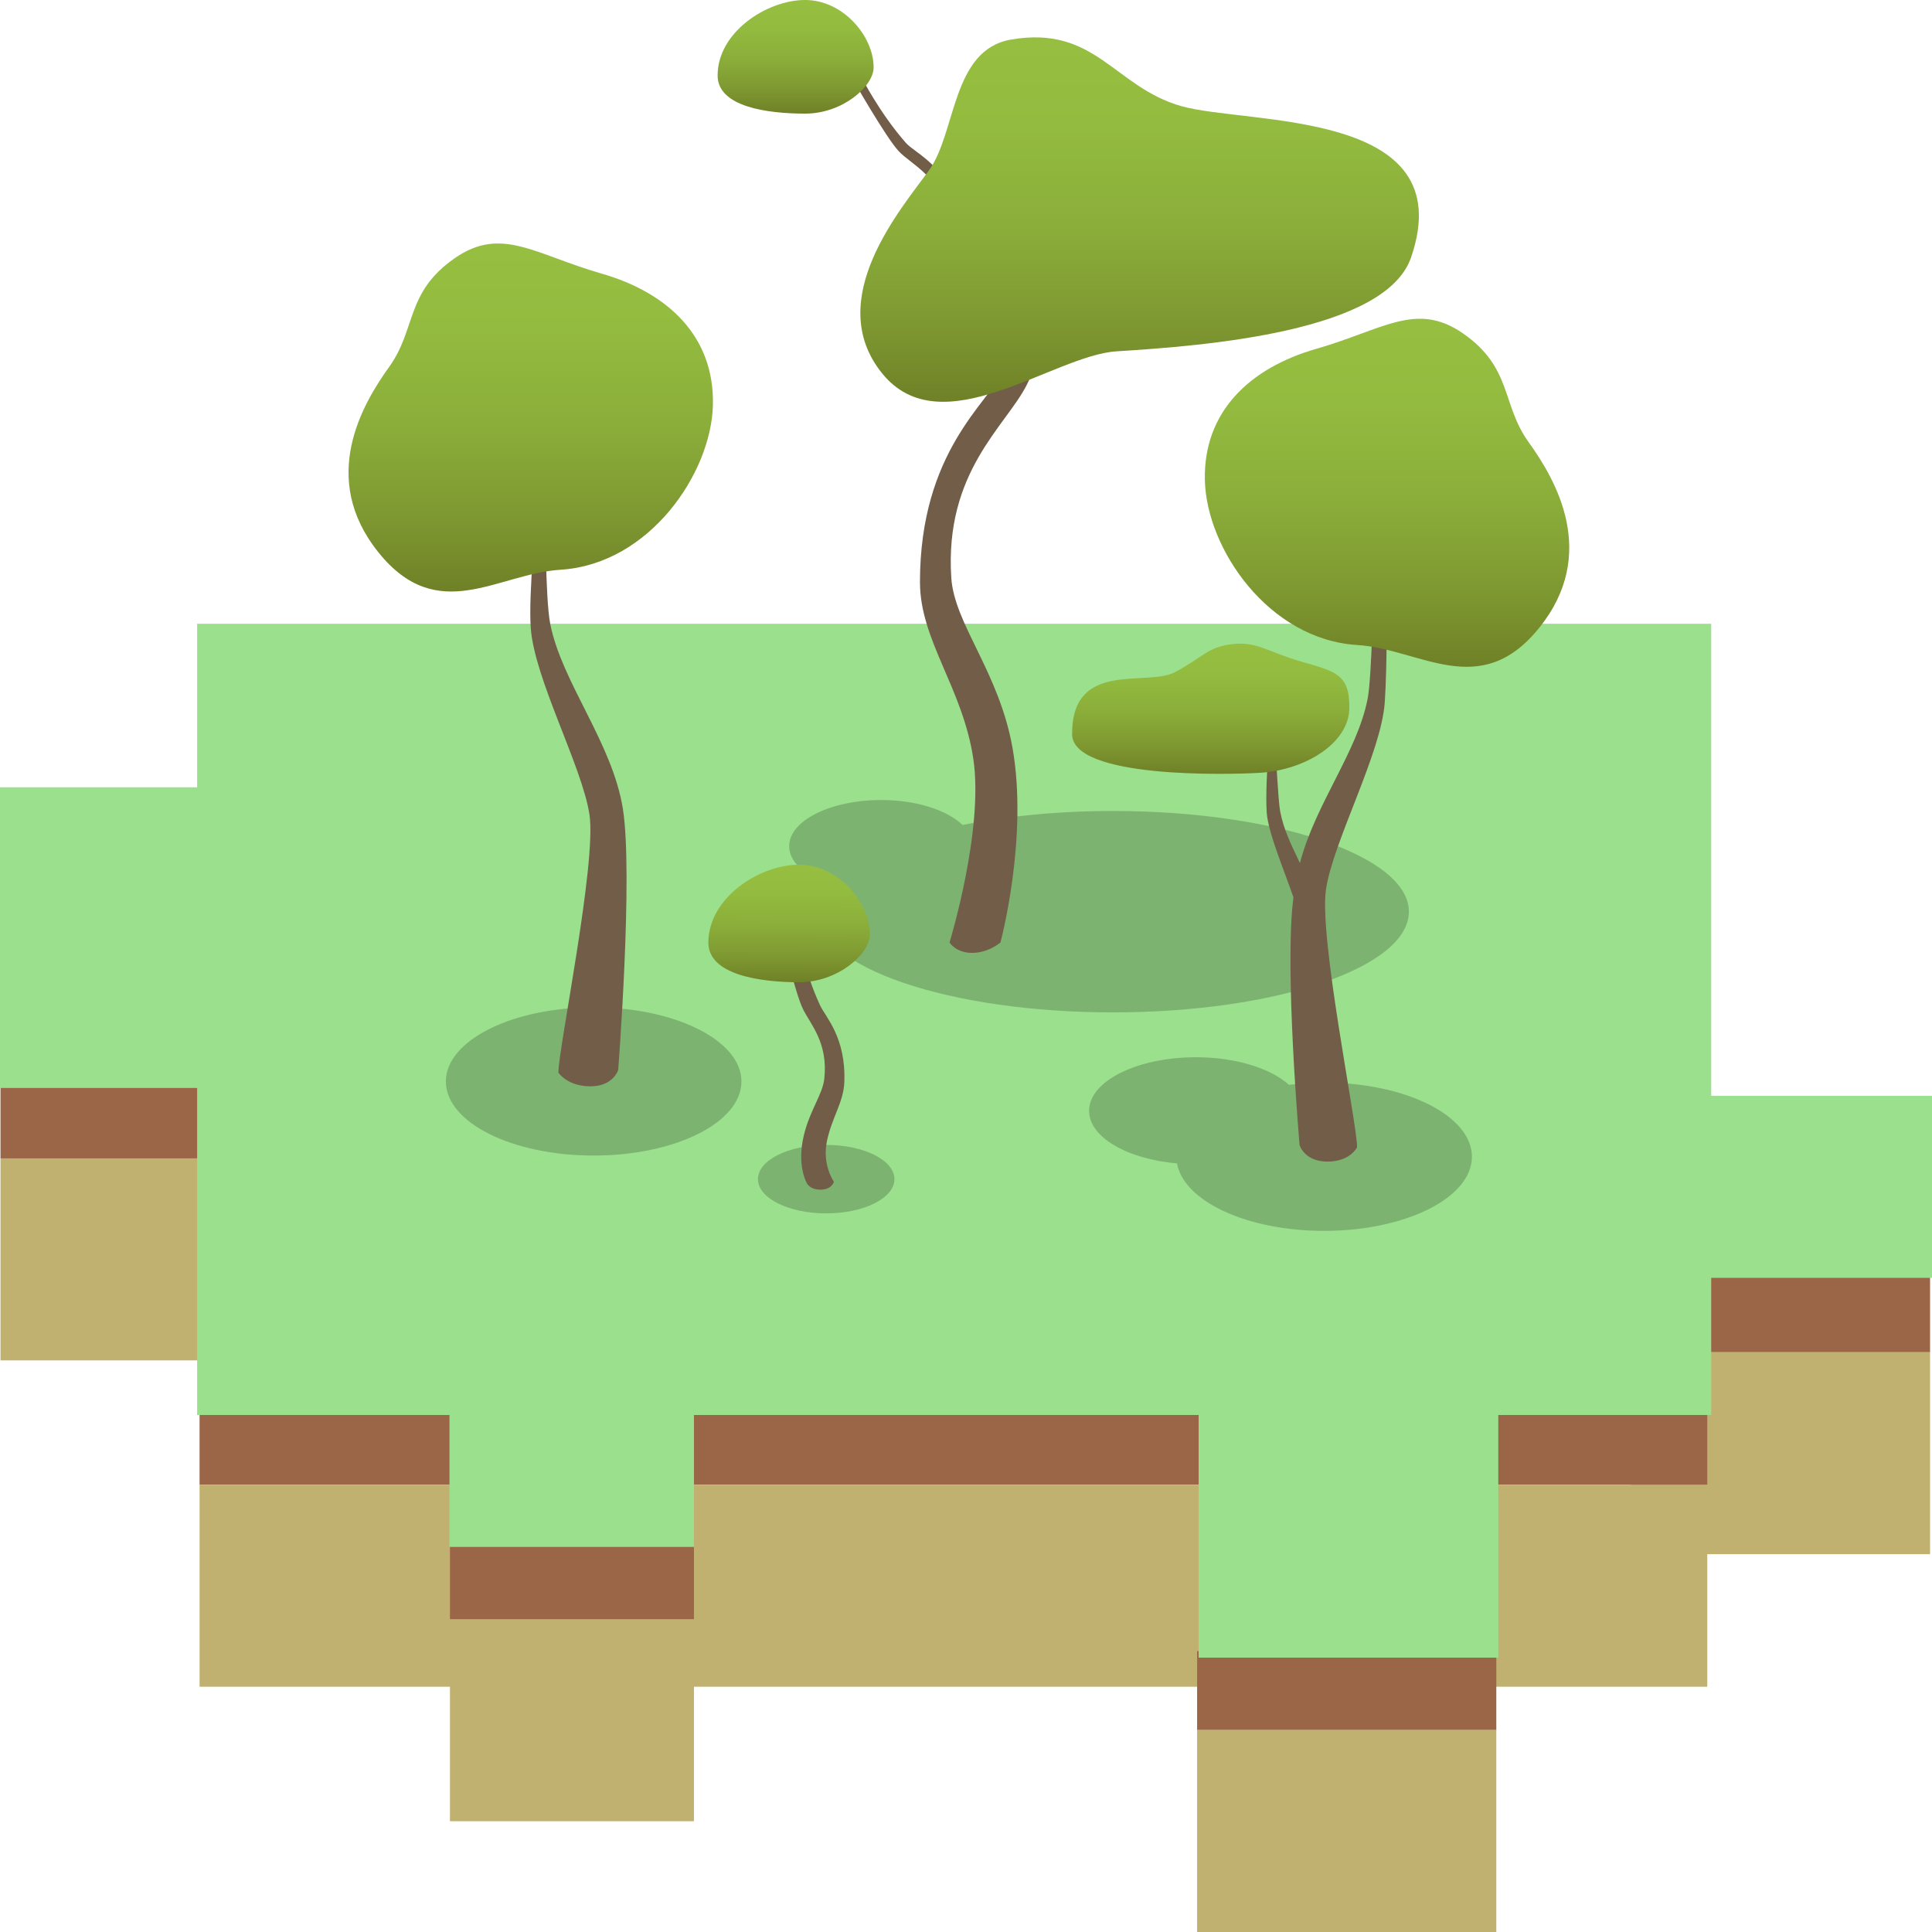<?xml version="1.0" encoding="utf-8"?>
<!-- Generator: Adobe Illustrator 14.0.0, SVG Export Plug-In . SVG Version: 6.00 Build 43363)  -->
<!DOCTYPE svg PUBLIC "-//W3C//DTD SVG 1.1//EN" "http://www.w3.org/Graphics/SVG/1.1/DTD/svg11.dtd">
<svg version="1.1" id="Calque_1" xmlns="http://www.w3.org/2000/svg" xmlns:xlink="http://www.w3.org/1999/xlink" x="0px" y="0px"
	 width="144px" height="144px" viewBox="0 0 144 144" enable-background="new 0 0 144 144" xml:space="preserve">
<g>
	<g>
		<rect x="121.551" y="94.902" fill="#9B6648" width="22.305" height="5.887"/>
		<rect x="121.551" y="100.789" fill="#C1B170" width="22.305" height="15.051"/>
	</g>
	<g>
		<rect x="14.875" y="104.781" fill="#9B6648" width="112.375" height="5.887"/>
		<rect x="14.875" y="110.668" fill="#C1B170" width="112.375" height="15.051"/>
	</g>
	<g>
		<rect x="33.537" y="114.805" fill="#9B6648" width="18.186" height="5.891"/>
		<rect x="33.537" y="120.695" fill="#C1B170" width="18.186" height="15.047"/>
	</g>
	<g>
		<rect x="89.225" y="123.063" fill="#9B6648" width="22.301" height="5.887"/>
		<rect x="89.225" y="128.949" fill="#C1B170" width="22.301" height="15.051"/>
	</g>
	<g>
		<rect x="0.037" y="80.453" fill="#9B6648" width="22.299" height="5.887"/>
		<rect x="0.037" y="86.34" fill="#C1B170" width="22.299" height="15.055"/>
	</g>
	<g>
		<rect x="14.693" y="46.492" fill="#9BE08D" width="112.85" height="58.973"/>
		<rect x="121.666" y="81.68" fill="#9BE08D" width="22.334" height="13.563"/>
		<rect y="58.68" fill="#9BE08D" width="22.334" height="22.41"/>
		<rect x="33.502" y="104.094" fill="#9BE08D" width="18.221" height="11.203"/>
		<rect x="89.34" y="103.496" fill="#9BE08D" width="22.334" height="20.055"/>
	</g>
	<g>
		<g>
			<path opacity="0.2" d="M82.955,60.447c-4.098,0-7.918,0.385-11.209,1.045c-1.139-1.098-3.412-1.863-6.064-1.863
				c-3.793,0-6.863,1.545-6.863,3.443c0,1.17,1.162,2.197,2.936,2.82c-0.549,0.654-0.859,1.342-0.859,2.055
				c0,4.154,9.867,7.51,22.061,7.51c12.182,0,22.053-3.355,22.053-7.51C105.008,63.811,95.137,60.447,82.955,60.447z"/>
			<path fill="#725D49" d="M72.295,27.168c0,0-1.672-2.797-1.939-5.549c-0.232-2.299,0.668-4.045,0.375-5.41
				c-0.668-3.115-2.811-3.93-3.75-4.945c-0.947-1.014-3.42-5.354-3.42-5.354l0.635-0.182c0,0,1.344,2.666,3.318,4.916
				c0.711,0.809,3.088,1.656,4.16,5.436c0.477,1.689-0.373,3.416-0.098,5.557c0.275,2.145,2.188,5.109,2.188,5.109
				s-0.092,0.355-0.566,0.486C72.725,27.371,72.295,27.168,72.295,27.168z"/>
			<path fill="#725D49" d="M74.568,70.246c0,0,2.098-7.801,0.891-14.551c-1.012-5.631-4.334-9.186-4.557-12.643
				c-0.506-7.881,4.055-11.279,5.613-14.338c1.563-3.059,4.539-15.088,4.539-15.088h-1.633c0,0-1.412,7.266-4.604,13.975
				c-1.146,2.412-6.248,6.045-6.248,15.787c0,4.35,3.191,7.889,3.979,13.188c0.789,5.303-1.775,13.67-1.775,13.67
				s0.461,0.777,1.686,0.777C73.68,71.023,74.568,70.246,74.568,70.246z"/>
			<linearGradient id="SVGID_1_" gradientUnits="userSpaceOnUse" x1="84.941" y1="3.065" x2="84.941" y2="31.604">
				<stop  offset="0" style="stop-color:#96BF41"/>
				<stop  offset="0.23" style="stop-color:#93BB3F"/>
				<stop  offset="0.48" style="stop-color:#8BAE3A"/>
				<stop  offset="0.738" style="stop-color:#7E9831"/>
				<stop  offset="1" style="stop-color:#6B7A24"/>
			</linearGradient>
			<path fill="url(#SVGID_1_)" d="M69.248,12.688c-2.031,2.82-7.943,9.611-3.516,15.119c4.42,5.512,12.77-1.33,17.49-1.621
				c6.617-0.412,20.045-1.459,21.949-6.994C108.998,8.072,92.996,9.33,88.016,7.902c-4.98-1.432-6.369-6.035-12.66-4.953
				C70.928,3.711,71.281,9.863,69.248,12.688z"/>
		</g>
		<g>
			<path opacity="0.2" d="M33.232,80.605c0-3.047,4.928-5.523,11.016-5.523c6.086,0,11.014,2.477,11.014,5.523
				c0,3.059-4.928,5.523-11.014,5.523C38.16,86.129,33.232,83.664,33.232,80.605z"/>
			<path fill="#725D49" d="M44.002,80.969c-1.721,0-2.383-1.023-2.383-1.023c0-1.785,2.859-15.635,2.318-19.223
				c-0.541-3.586-4.102-10.107-4.377-13.91c-0.189-2.609,0.445-8.523,0.445-8.523h0.654c0,0-0.023,6.258,0.348,8.186
				c0.848,4.371,4.635,8.881,5.418,13.803c0.781,4.924-0.348,19.465-0.348,19.465S45.725,80.969,44.002,80.969z"/>
			<linearGradient id="SVGID_2_" gradientUnits="userSpaceOnUse" x1="39.559" y1="18.415" x2="39.559" y2="45.671">
				<stop  offset="0" style="stop-color:#96BF41"/>
				<stop  offset="0.23" style="stop-color:#93BB3F"/>
				<stop  offset="0.48" style="stop-color:#8BAE3A"/>
				<stop  offset="0.738" style="stop-color:#7E9831"/>
				<stop  offset="1" style="stop-color:#6B7A24"/>
			</linearGradient>
			<path fill="url(#SVGID_2_)" d="M29.008,27.344c-2.031,2.822-5.229,8.314-0.805,13.822c4.426,5.51,8.855,1.592,13.576,1.299
				c6.617-0.41,11.24-7.189,11.357-12.285c0.119-5.094-3.334-8.363-8.314-9.793c-4.98-1.432-7.449-3.549-10.91-1.156
				C30.213,21.787,31.039,24.52,29.008,27.344z"/>
		</g>
		<g>
			<path opacity="0.2" d="M81.174,82.793c0-2.207,3.566-3.992,7.967-3.992c2.994,0,5.568,0.832,6.93,2.055
				c0.842-0.098,1.715-0.164,2.621-0.164c6.088,0,11.016,2.477,11.016,5.523c0,3.055-4.928,5.527-11.016,5.527
				c-5.746,0-10.455-2.203-10.963-5.027C84.004,86.383,81.174,84.762,81.174,82.793z"/>
			<path fill="#725D49" d="M94.473,56.984l0.609-1.023c0,0,0.184,3.742,0.334,4.512c0.26,1.352,0.787,2.418,1.473,3.854
				c1.154-4.424,4.271-8.26,5.045-12.24c0.326-1.688,0.422-8.186,0.422-8.186l1.014,0.148c0,0,0.029,5.717-0.16,8.324
				c-0.275,3.803-3.838,10.326-4.379,13.912c-0.539,3.586,2.318,17.438,2.318,19.219c0,0-0.488,1.074-2.211,1.074
				c-1.721,0-2.074-1.227-2.074-1.227s-1.154-13.281-0.457-18.457c-0.613-1.824-1.881-4.793-1.992-6.311
				C94.32,59.266,94.473,56.984,94.473,56.984z"/>
			
				<linearGradient id="SVGID_3_" gradientUnits="userSpaceOnUse" x1="299.338" y1="24.025" x2="299.338" y2="51.283" gradientTransform="matrix(-1 0 0 1 402.719 0)">
				<stop  offset="0" style="stop-color:#96BF41"/>
				<stop  offset="0.23" style="stop-color:#93BB3F"/>
				<stop  offset="0.48" style="stop-color:#8BAE3A"/>
				<stop  offset="0.738" style="stop-color:#7E9831"/>
				<stop  offset="1" style="stop-color:#6B7A24"/>
			</linearGradient>
			<path fill="url(#SVGID_3_)" d="M113.934,32.955c2.031,2.82,5.227,8.313,0.803,13.822c-4.426,5.51-8.855,1.592-13.576,1.299
				c-6.617-0.412-11.24-7.191-11.357-12.285c-0.117-5.096,3.336-8.365,8.316-9.795s7.447-3.547,10.908-1.156
				C112.727,27.396,111.9,30.131,113.934,32.955z"/>
			
				<linearGradient id="SVGID_4_" gradientUnits="userSpaceOnUse" x1="69.462" y1="48.073" x2="69.462" y2="58.27" gradientTransform="matrix(1 0 0 1 20.777 0)">
				<stop  offset="0" style="stop-color:#96BF41"/>
				<stop  offset="0.23" style="stop-color:#93BB3F"/>
				<stop  offset="0.48" style="stop-color:#8BAE3A"/>
				<stop  offset="0.738" style="stop-color:#7E9831"/>
				<stop  offset="1" style="stop-color:#6B7A24"/>
			</linearGradient>
			<path fill="url(#SVGID_4_)" d="M87.572,50.1c-2.109,1.115-7.682-0.947-7.664,4.623c0.012,3.311,11.625,3.025,14.016,2.875
				c3.35-0.209,6.584-2.188,6.645-4.768c0.057-2.578-1.033-2.787-3.557-3.51c-2.52-0.721-3.293-1.529-5.164-1.311
				C89.979,48.227,89.682,48.984,87.572,50.1z"/>
		</g>
		<path fill="#725D49" d="M78.145,68.832"/>
		<linearGradient id="SVGID_5_" gradientUnits="userSpaceOnUse" x1="59.301" y1="0.087" x2="59.301" y2="8.986">
			<stop  offset="0" style="stop-color:#96BF41"/>
			<stop  offset="0.23" style="stop-color:#93BB3F"/>
			<stop  offset="0.48" style="stop-color:#8BAE3A"/>
			<stop  offset="0.738" style="stop-color:#7E9831"/>
			<stop  offset="1" style="stop-color:#6B7A24"/>
		</linearGradient>
		<path fill="url(#SVGID_5_)" d="M65.115,5.025c0,1.389-2.285,3.443-5.107,3.443s-6.521-0.504-6.521-2.844
			c0-3.25,3.699-5.625,6.521-5.625S65.115,2.686,65.115,5.025z"/>
		<g>
			<path opacity="0.2" d="M56.492,87.887c0-1.41,2.275-2.551,5.088-2.551c2.811,0,5.086,1.141,5.086,2.551
				c0,1.414-2.275,2.551-5.086,2.551C58.768,90.438,56.492,89.301,56.492,87.887z"/>
			<path fill="#725D49" d="M60.115,88.145c0,0-0.748-1.316-0.191-3.566c0.465-1.883,1.381-2.996,1.514-4.172
				c0.295-2.684-1.018-4.039-1.586-5.191c-0.574-1.152-1.582-5.484-1.582-5.484l1.229,0.084c0,0,0.457,2.594,1.617,5.1
				c0.418,0.91,1.939,2.375,1.816,5.73c-0.053,1.5-0.922,2.621-1.295,4.398c-0.377,1.777,0.518,3.039,0.518,3.039
				s-0.152,0.586-1.002,0.586C60.301,88.668,60.115,88.145,60.115,88.145z"/>
			
				<linearGradient id="SVGID_6_" gradientUnits="userSpaceOnUse" x1="57.632" y1="61.713" x2="57.632" y2="70.92" gradientTransform="matrix(1 0.004 -0.004 1 1.444 2.6)">
				<stop  offset="0" style="stop-color:#96BF41"/>
				<stop  offset="0.23" style="stop-color:#93BB3F"/>
				<stop  offset="0.48" style="stop-color:#8BAE3A"/>
				<stop  offset="0.738" style="stop-color:#7E9831"/>
				<stop  offset="1" style="stop-color:#6B7A24"/>
			</linearGradient>
			<path fill="url(#SVGID_6_)" d="M64.832,69.666c-0.008,1.439-2.381,3.553-5.301,3.547c-2.914-0.014-6.742-0.553-6.734-2.971
				c0.016-3.365,3.85-5.803,6.768-5.791C62.488,64.461,64.842,67.246,64.832,69.666z"/>
		</g>
	</g>
</g>
</svg>
